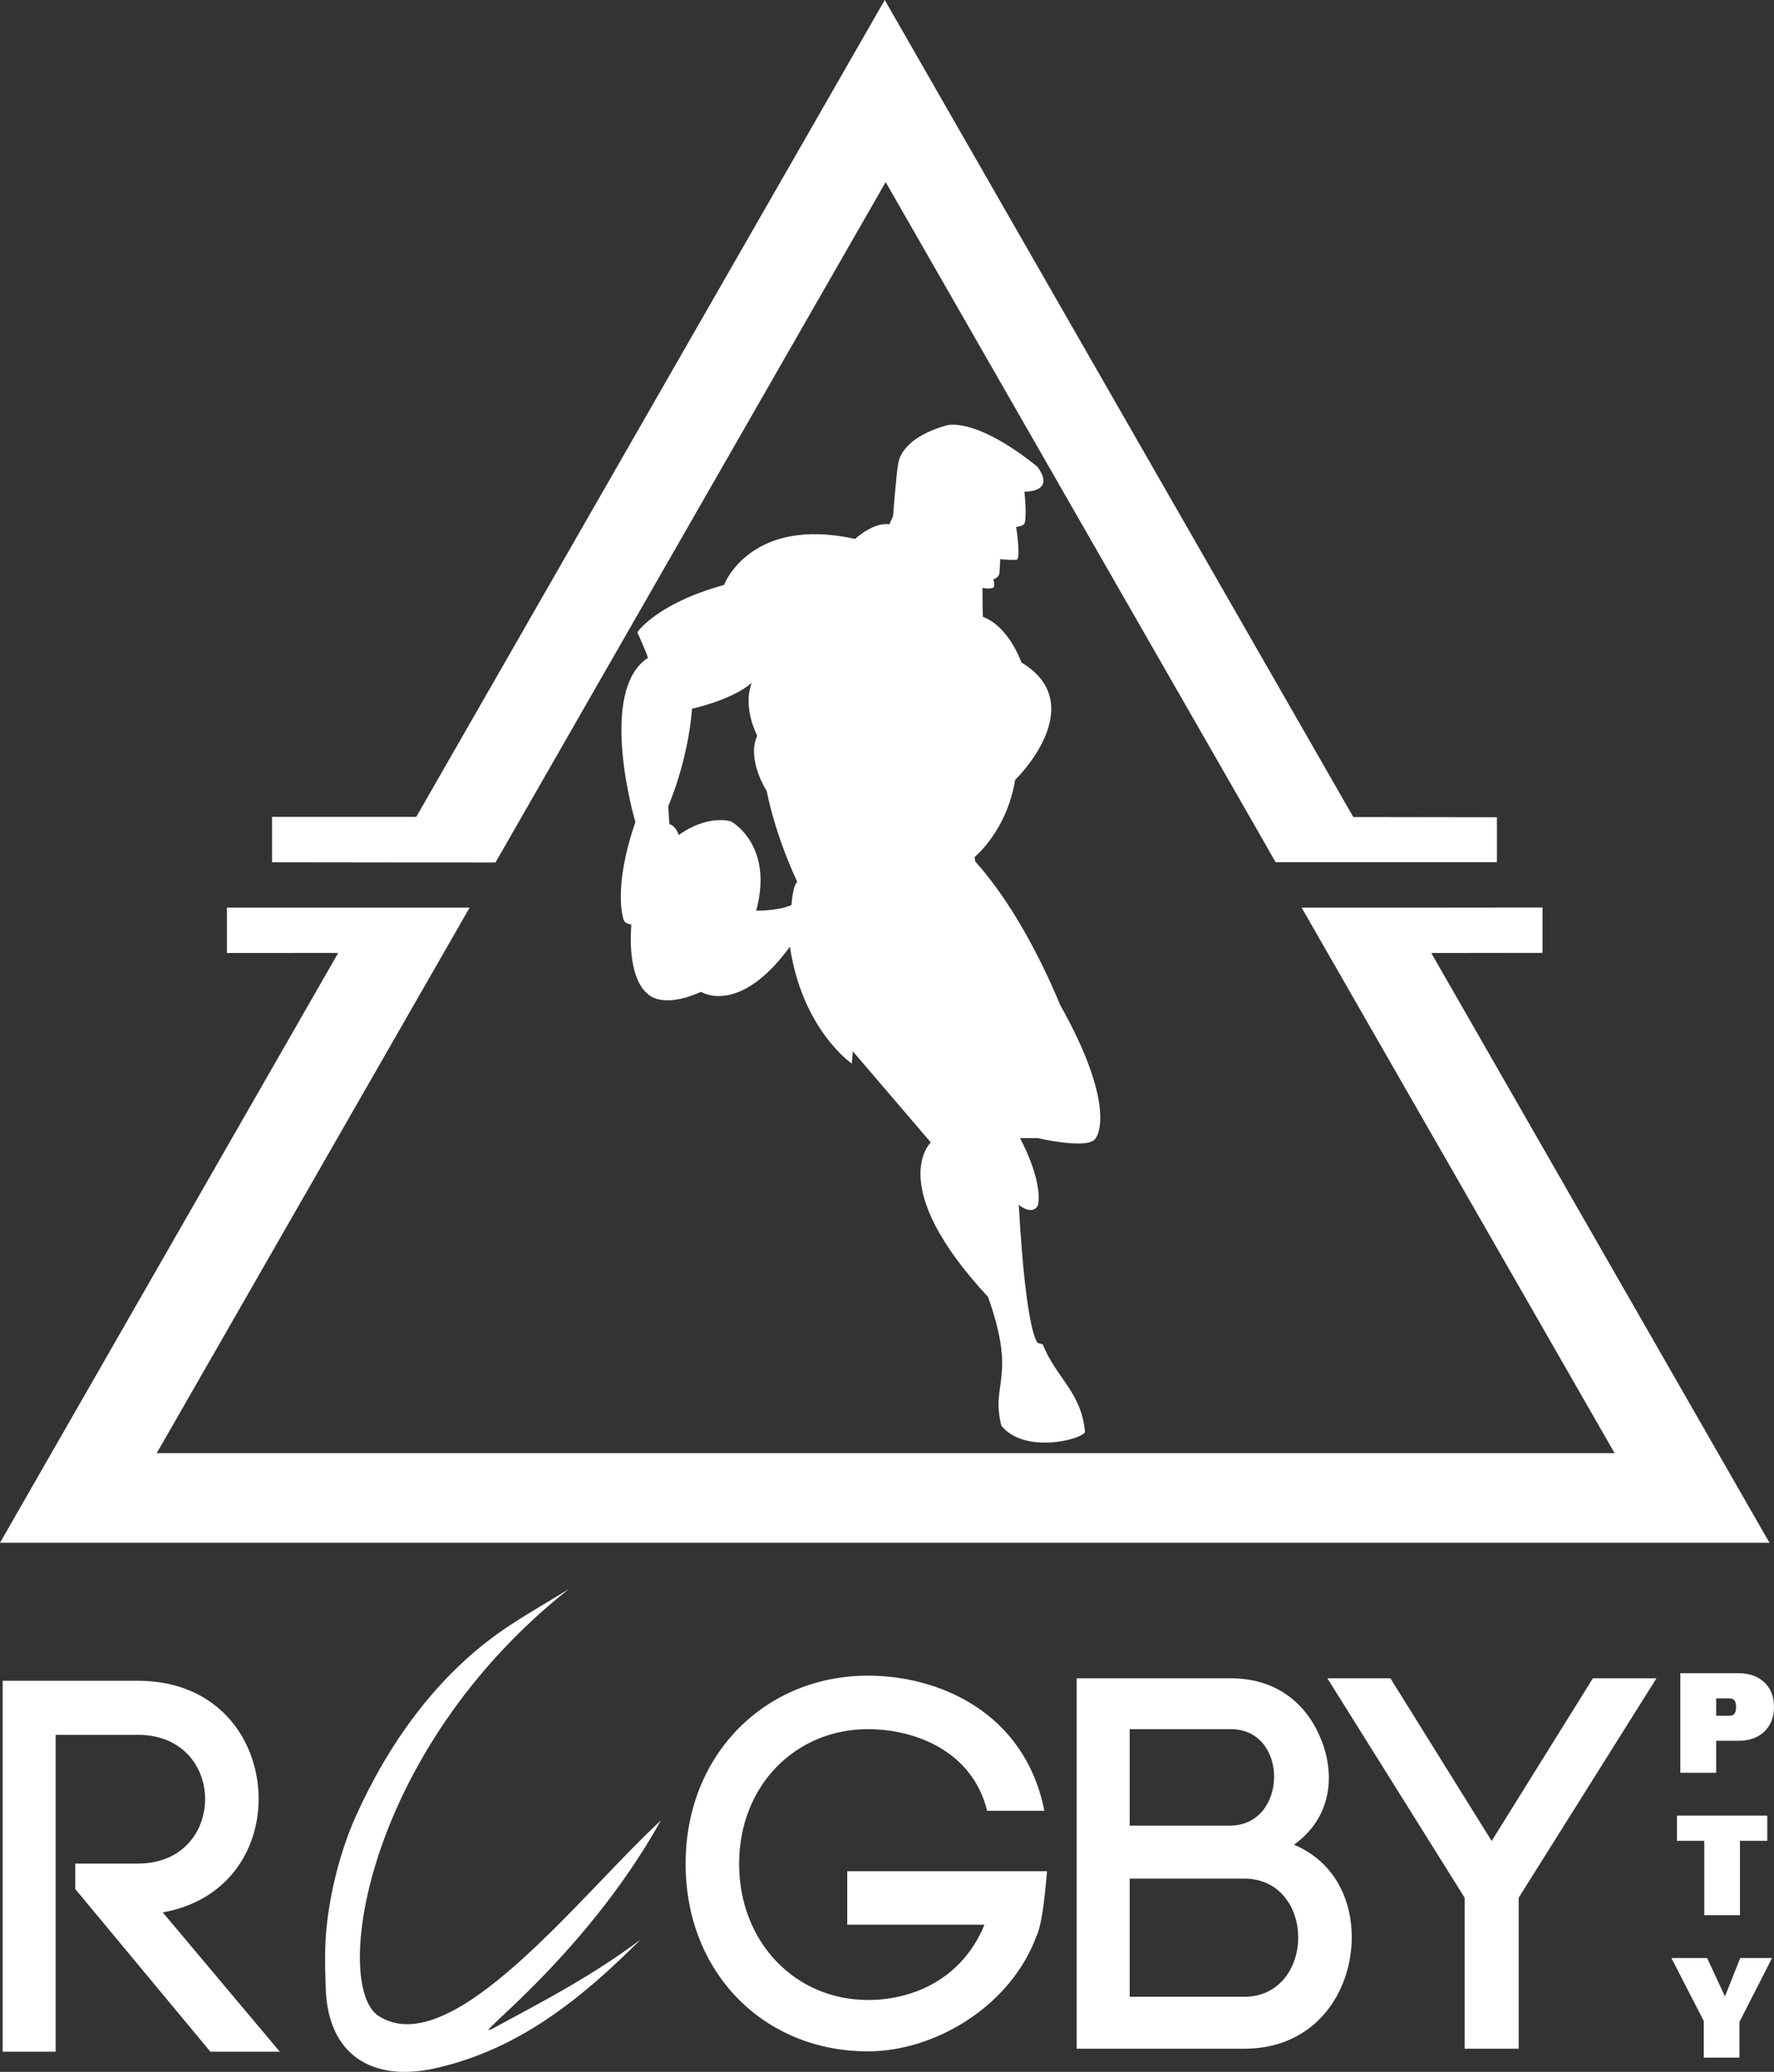 <?xml version="1.0" encoding="UTF-8" standalone="no"?>
<!DOCTYPE svg PUBLIC "-//W3C//DTD SVG 1.1//EN" "http://www.w3.org/Graphics/SVG/1.1/DTD/svg11.dtd">
<!-- Created with Vectornator (http://vectornator.io/) -->
<svg height="100%" stroke-miterlimit="10"
    style="fill-rule:nonzero;clip-rule:evenodd;stroke-linecap:round;stroke-linejoin:round;" version="1.1"
    viewBox="1580.82 655.254 842.617 984.12" width="100%" xml:space="preserve" xmlns="http://www.w3.org/2000/svg"
    xmlns:xlink="http://www.w3.org/1999/xlink">
    <rect x="1580.82" y="655.254" width="842.617" height="984.12" fill="#333333" stroke="none"/>
    <defs />
    <g id="Imagotipo" fill="#FFF">
        <g>
            <path
                d="M2001.06 655.254L1778.53 1043.27L1710.04 1043.27L1710.04 1064.82L1766.14 1064.89L1816.17 1064.92L2001.49 741.753L2177.19 1048.12L2186.71 1064.82L2291.83 1064.82L2291.83 1043.44L2223.62 1043.34L2001.06 655.254ZM2199.07 1086.37L2347.73 1345.49L1655.26 1345.49L1803.82 1086.47L1803.75 1086.47L1803.82 1086.37L1688.6 1086.37L1688.6 1107.92L1741.46 1107.88L1580.82 1388.05L2421.29 1388.05L2260.65 1107.92L2313.48 1107.85L2313.48 1086.3L2248.3 1086.37L2199.07 1086.37Z" />
            <path
                d="M2033.23 856.97C2031.55 856.983 2030.78 857.222 2030.86 857.189C2010.4 862.817 2008.01 872.706 2007.52 875.032C2006.61 879.384 2005.01 900.382 2005.01 900.382C2005.01 900.382 2003.22 904.399 2003.22 904.311C1995.75 903.048 1986.85 911.337 1986.96 911.249C1936.99 900.158 1924.54 933.312 1924.77 933.091C1892.38 942.026 1883.55 955.588 1883.55 955.588C1883.55 955.588 1889 967.594 1888.49 967.788C1864.38 983.632 1882.52 1045.68 1882.64 1045.69C1871.72 1077.27 1876.94 1091.78 1876.94 1091.78C1876.94 1091.78 1877.03 1093.95 1880.7 1094.36C1878.77 1120.89 1888.03 1126.88 1888.03 1126.88C1888.03 1126.88 1894.06 1135.16 1913.81 1126.36C1914.2 1126.63 1932.09 1137.67 1956.02 1104.91C1961.85 1144.28 1985.4 1160.46 1985.4 1160.46L1985.9 1154.62L2022.94 1197.9C2022.94 1197.9 2000.91 1218.25 2050.1 1271.25C2063.97 1310.14 2051.21 1312.03 2056.47 1332.49C2067.37 1345.81 2093.93 1339.31 2096.17 1335.5C2094.53 1316.57 2082.75 1310.16 2076.1 1293.85C2076.28 1293.74 2073.89 1293.2 2073.89 1293.2C2073.89 1293.2 2068.27 1291.01 2064.71 1227.35C2064.79 1227.95 2071.47 1232.82 2073.86 1227.64C2076.12 1215.41 2065.29 1195.83 2065.29 1195.83L2073.75 1195.86C2073.75 1195.86 2096.08 1201.06 2100.66 1196.62C2104.07 1193.3 2108.7 1175.87 2084.44 1132.7C2074.4 1108.55 2060.46 1082.75 2044.17 1064.6C2044.01 1064.86 2043.77 1062.31 2043.77 1062.31C2043.77 1062.31 2058.99 1050.06 2063.04 1025.53C2063.16 1025.78 2099.43 990.029 2065.98 969.908C2066 970.111 2060.23 952.901 2047.7 948.268C2047.55 948.323 2047.46 934.451 2047.46 934.451C2047.46 934.451 2051.11 935.363 2052.77 934.26C2053.6 932.756 2052.57 930.431 2052.57 930.431C2052.57 930.431 2055.4 929.782 2055.55 927.265C2055.52 927.223 2055.93 920.825 2055.93 920.825C2055.93 920.825 2063.01 921.654 2064.15 920.885C2065.42 917.369 2063.46 905.54 2063.46 905.54C2063.46 905.54 2066.33 905.325 2067.39 904.062C2068.73 900.483 2067.39 888.775 2067.39 888.775C2067.39 888.775 2082.62 889.363 2073.56 876.926C2051.34 858.982 2038.25 856.933 2033.23 856.97ZM1937.88 979.621C1933.31 991.611 1940.62 1004.8 1940.49 1004.75C1935.3 1015.79 1944.91 1031.07 1944.94 1030.76C1949.6 1053.91 1959.49 1074.04 1959.5 1074.07C1957.27 1076.04 1956.81 1085.2 1956.74 1085.15C1950.14 1087.99 1939.96 1087.83 1940 1087.8C1948.51 1056.37 1928.02 1045.41 1928.02 1045.41C1928.02 1045.41 1917.45 1041.81 1903.19 1051.87C1903.22 1051.9 1902.02 1047.66 1898.78 1046.71C1898.73 1046.8 1898.23 1038.16 1898.23 1038.16C1898.23 1038.16 1907.56 1017.17 1909.52 991.867C1909.52 991.925 1928.27 987.869 1937.88 979.621Z" />
        </g>
        <g>
            <g>
                <path
                    d="M1616.57 1552.53L1680.75 1629.8L1713.73 1629.8L1658.1 1563.6C1688.31 1558.32 1703.66 1534.65 1703.66 1509.73C1703.66 1481.79 1684.53 1453.6 1646.27 1453.6L1582.08 1453.6L1582.08 1629.8L1607.25 1629.8L1607.25 1479.28L1646.27 1479.28C1667.67 1479.28 1678.24 1494.63 1678.24 1509.73C1678.24 1525.09 1667.67 1540.44 1646.27 1540.44L1616.57 1540.44L1616.57 1552.53Z" />
                <path
                    d="M1884.97 1576.65C1861.41 1594.08 1841.25 1604.53 1815.47 1618.45C1799.94 1626.84 1857.47 1586.83 1894.73 1519.95C1856.73 1554.93 1795.52 1635.32 1760.66 1612.82C1738.45 1598.48 1754.03 1486.71 1851.02 1410.03C1840.56 1416.54 1829.78 1422.55 1819.64 1429.54C1788.16 1451.24 1765.17 1483.67 1749.71 1518.21C1742.55 1534.21 1737.66 1553.67 1735.91 1570.95C1734.95 1580.5 1735.21 1590.15 1735.53 1599.75C1736.59 1631.61 1757.93 1644.36 1787.71 1637.63C1827.4 1628.66 1856.94 1604.6 1884.97 1576.65Z" />
                <path
                    d="M2076.88 1515.36C2067.57 1468.54 2026.79 1451.17 1993.06 1451.17C1944.48 1451.17 1906.47 1488.42 1906.47 1540.53C1906.47 1592.38 1943.72 1629.63 1993.06 1629.63C2025.02 1629.63 2061.27 1607.99 2073.35 1574.26L2073.35 1574.51C2075.62 1568.72 2076.88 1558.9 2078.14 1544.05L1983.24 1544.05L1983.24 1569.47L2048.43 1569.47C2037.86 1595.15 2014.7 1605.22 1993.06 1605.22C1958.57 1605.22 1931.89 1577.78 1931.89 1540.53C1931.89 1503.52 1958.57 1476.59 1993.06 1476.59C2015.46 1476.59 2042.65 1486.91 2049.69 1515.36L2076.88 1515.36Z" />
                <path
                    d="M2117.41 1476.59L2165.48 1476.59C2193.17 1476.59 2192.67 1522.4 2164.98 1522.4L2117.41 1522.4L2117.41 1476.59ZM2092.23 1452.43L2092.23 1628.38L2171.78 1628.38C2205.51 1628.38 2222.87 1601.69 2222.87 1575.26C2222.87 1558.65 2215.57 1540.02 2195.44 1531.46C2213.06 1518.88 2215.32 1498.74 2208.28 1481.37C2201.73 1465.01 2187.63 1452.43 2165.48 1452.43L2092.23 1452.43ZM2117.41 1547.57L2171.78 1547.57C2188.89 1547.57 2197.45 1561.67 2197.45 1575.52C2197.45 1589.36 2188.89 1603.71 2171.78 1603.71L2117.41 1603.71L2117.41 1547.57Z" />
                <path
                    d="M2211.3 1452.43L2276.49 1556.64L2276.49 1628.38L2302.17 1628.38L2302.17 1556.64L2367.61 1452.43L2337.41 1452.43L2289.33 1529.7L2241.25 1452.43L2211.3 1452.43Z" />
            </g>
            <g>
                <path
                    d="M2395.97 1461.97L2395.97 1470.21L2402.54 1470.21C2404.47 1470.21 2405.43 1468.83 2405.43 1466.09C2405.43 1463.34 2404.45 1461.97 2402.48 1461.97L2395.97 1461.97ZM2395.97 1482.13L2395.97 1497.31L2378.94 1497.31L2378.94 1449.99L2406.29 1449.99C2411.57 1449.99 2415.75 1451.43 2418.83 1454.32C2421.9 1457.21 2423.44 1461.09 2423.44 1465.97C2423.44 1470.84 2421.92 1474.75 2418.89 1477.7C2415.86 1480.65 2411.66 1482.13 2406.29 1482.13L2395.97 1482.13Z" />
                <path
                    d="M2420.24 1517.64L2420.24 1529.62L2407.27 1529.62L2407.27 1564.96L2390.31 1564.96L2390.31 1529.62L2377.34 1529.62L2377.34 1517.64L2420.24 1517.64Z" />
                <path
                    d="M2400.14 1603.54L2407.4 1585.29L2422.51 1585.29L2407.03 1615.64L2407.03 1632.61L2390.07 1632.61L2390.07 1615.21L2374.7 1585.29L2391.66 1585.29L2400.14 1603.54Z" />
            </g>
        </g>
    </g>
</svg>